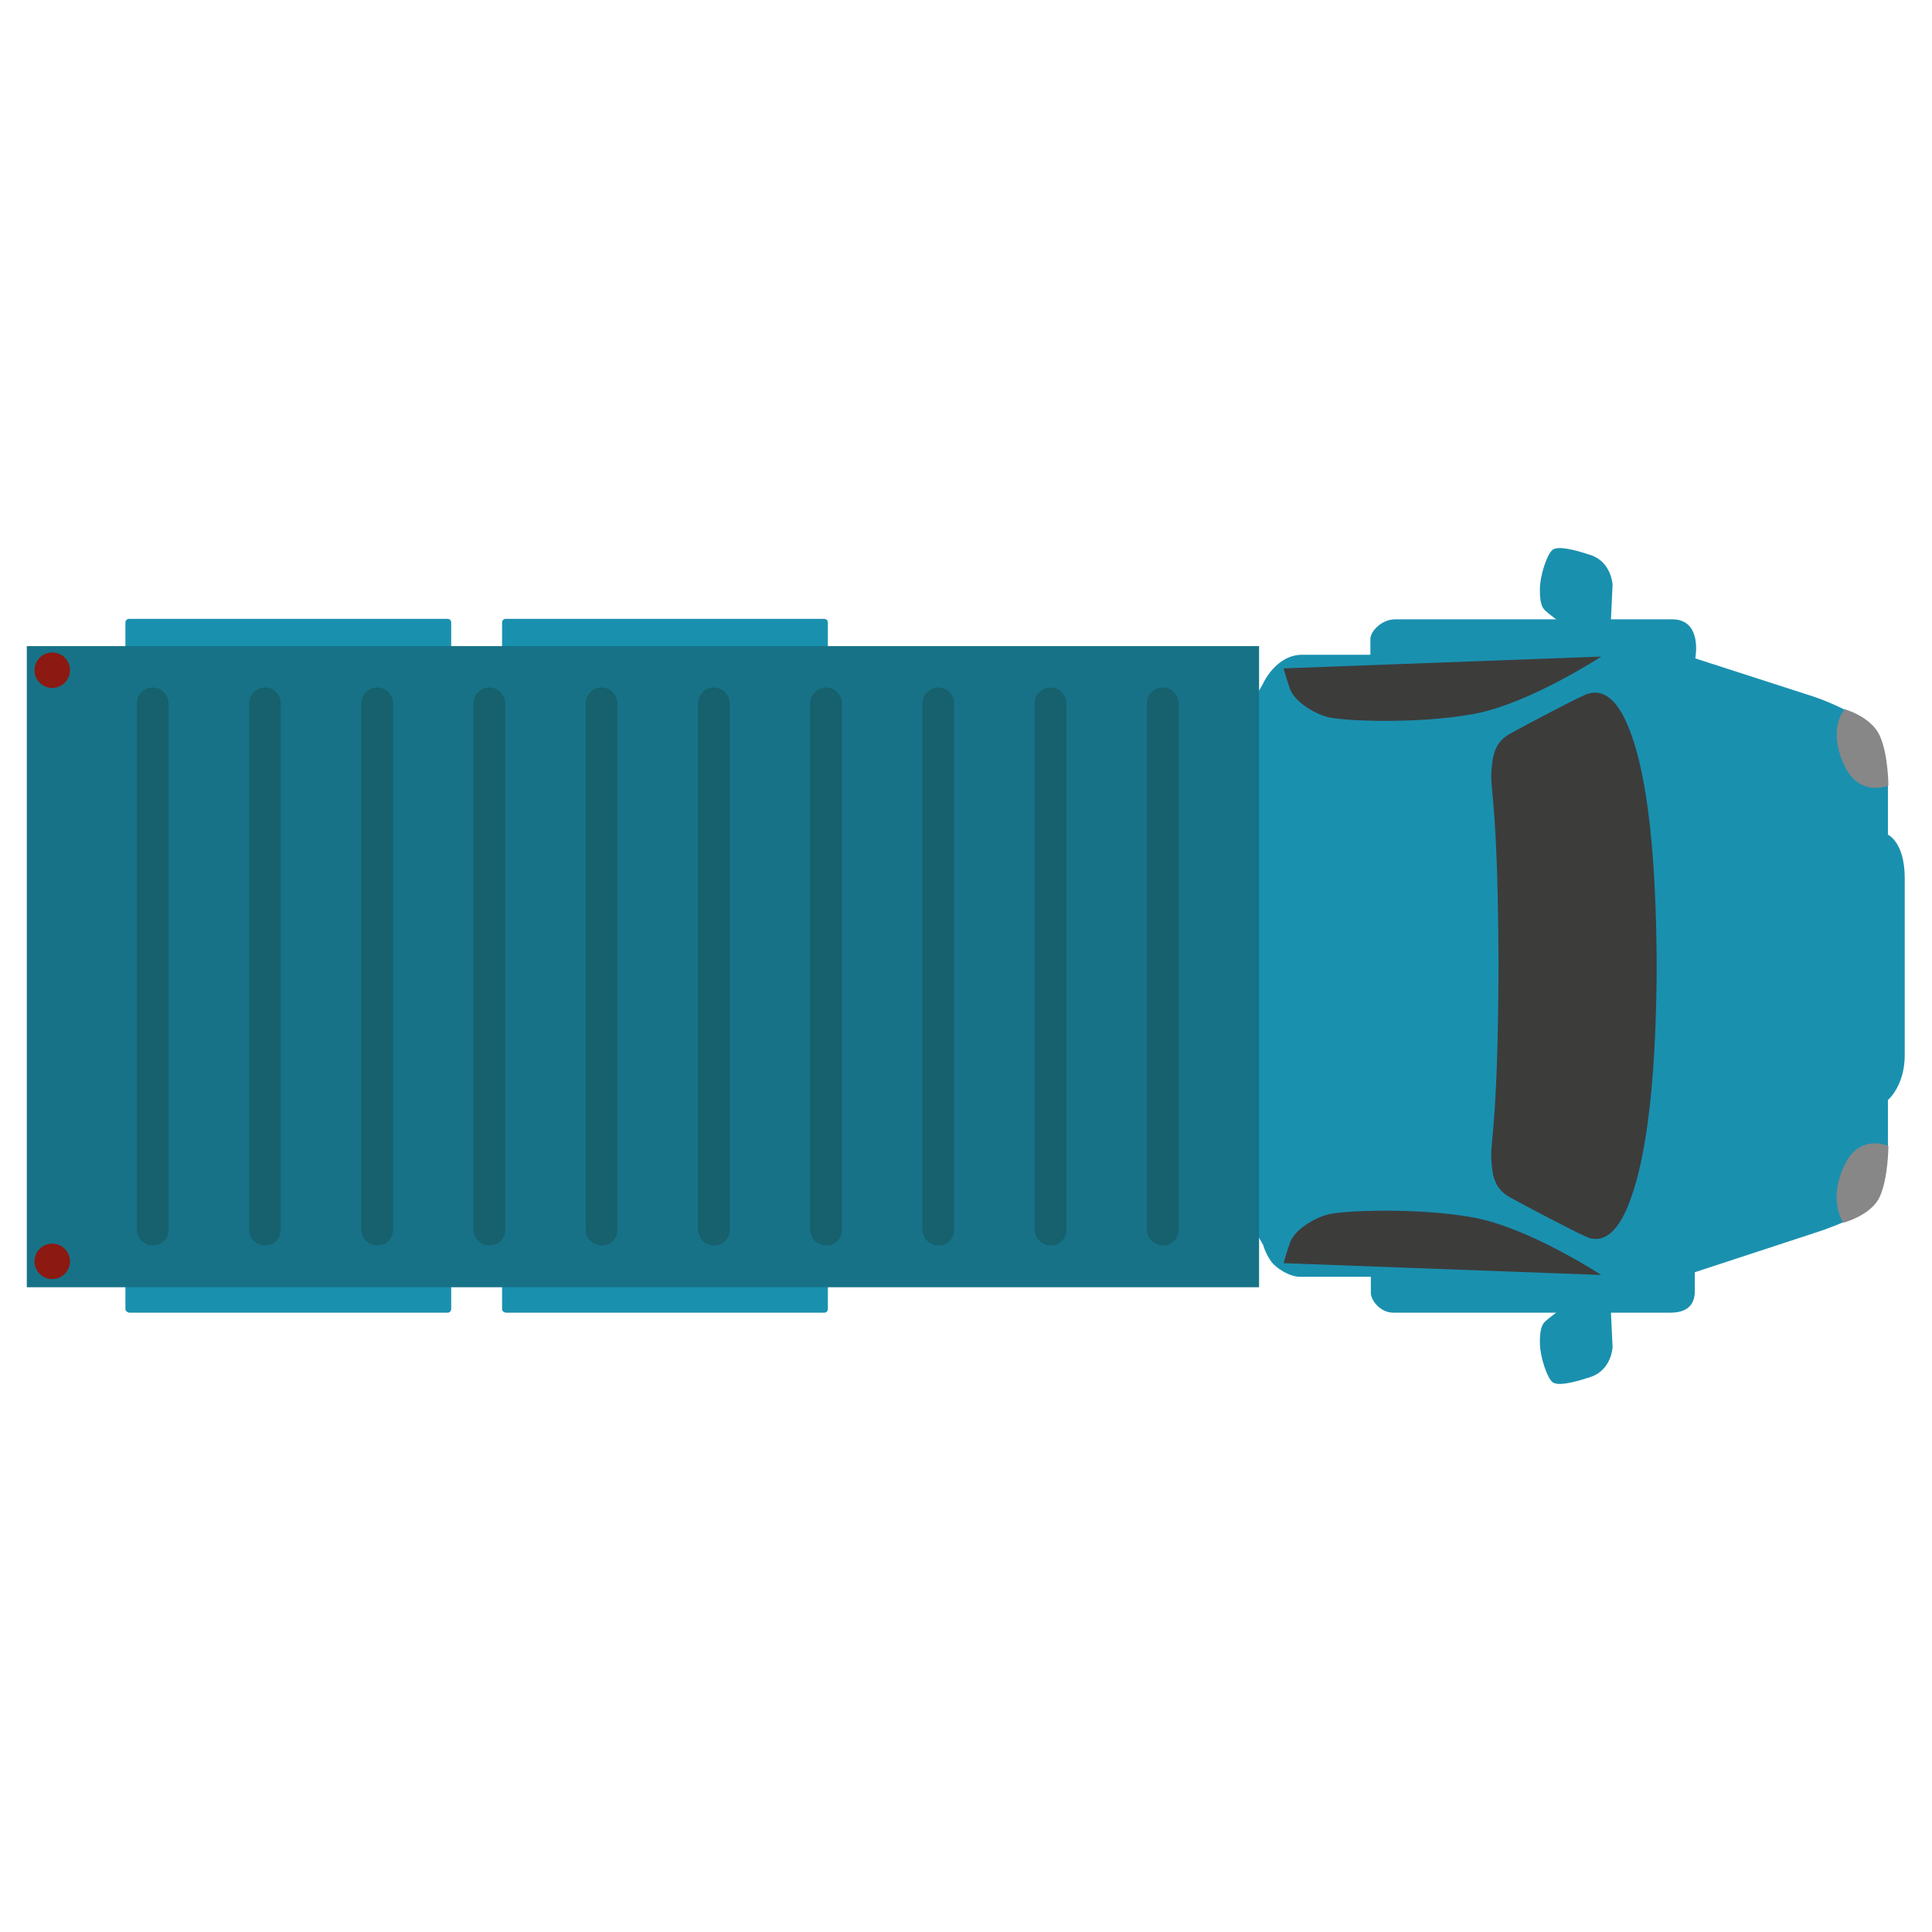 <?xml version="1.0" encoding="utf-8"?>
<!-- Generator: Adobe Illustrator 19.0.0, SVG Export Plug-In . SVG Version: 6.00 Build 0)  -->
<svg version="1.1" id="Capa_1" xmlns="http://www.w3.org/2000/svg" xmlns:xlink="http://www.w3.org/1999/xlink" x="0px" y="0px"
	 viewBox="0 0 425.2 425.2" style="enable-background:new 0 0 425.2 425.2;" xml:space="preserve">
<style type="text/css">
	.st0{fill:#1A90AF;}
	.st1{fill:#878787;}
	.st2{fill:#3C3C3B;}
	.st3{fill:#177287;}
	.st4{fill:#8C1912;}
	.st5{fill:#16616D;}
</style>
<g id="XMLID_3262_">
	<path id="XMLID_3287_" class="st0" d="M373.1,144.9c0,0,17,5.5,26,8.4c3.9,1.3,7.5,3.2,7.5,3.2s-3.6,3.3-1,10.1
		c3.5,8.9,9.9,5.5,9.9,5.5v11.6c0,0,3.7,1.6,3.7,9.6c0,8,0,32.1,0,38.9c0,6.8-3.7,9.9-3.7,9.9v11.1c0,0-3.9-1.9-6.6,0.8
		c-2.6,2.8-4.7,6.3-4.3,10.5c0.4,4.2,1.3,4.4,1.3,4.4s-3.2,1.4-6.7,2.5c-12.5,4.1-26.2,8.6-26.2,8.6s0,1.6,0,4.1s-1.1,4.8-5.4,4.8
		c-4.3,0-12.9,0-12.9,0s-44.9,0-48,0c-3.1,0-5-2.9-5-4.3c0-1.4,0-3.6,0-3.6s-13.4,0-15.6,0c-2.2,0-5.3-1.8-6.5-3.6
		c-1.2-1.8-1.6-3.4-1.6-3.4l-4.4-7.6V158.2l4.4-7.8c0,0,2.8-6.3,8.6-6.3c5.9,0,15,0,15,0s0-1.9,0-3.5c0-1.6,2.4-4.3,5.5-4.3
		c3.1,0,57.4,0,60.9,0C374.8,136.3,373.1,144.9,373.1,144.9z"/>
	<path id="XMLID_3286_" class="st1" d="M406,156.1c0,0,5.8,1.6,7.7,5.8c1.9,4.2,1.9,11,1.9,11s-6.6,2.8-9.9-4.9
		C402.2,160,406,156.1,406,156.1z"/>
	<path id="XMLID_3285_" class="st1" d="M405.7,269.1c0,0,6.1-1.6,8-5.7c1.9-4.2,1.9-11.2,1.9-11.2s-6.3-2.9-9.7,4.3
		C402.2,264.4,405.7,269.1,405.7,269.1z"/>
	<path id="XMLID_3284_" class="st2" d="M358,266.1c2.7-6.3,6.3-19.3,6.6-51.3h0c0-0.7,0-1.5,0-2.2c0-0.7,0-1.4,0-2.2l0,0
		c-0.3-32-3.8-45-6.6-51.3c-2.9-6.6-6.3-7.4-9.1-6.2c-2.8,1.2-13,6.6-16.6,8.6c-3.6,2-3.8,5.1-4.1,8.7c-0.2,3.5,1.5,8.1,1.6,42.3
		c-0.1,34.2-1.8,38.8-1.6,42.3c0.2,3.6,0.5,6.7,4.1,8.7c3.6,2,13.9,7.4,16.6,8.6C351.7,273.5,355.1,272.7,358,266.1z"/>
	<path id="XMLID_3283_" class="st2" d="M352.4,144.5c0,0-15.7,10.3-27.9,12.6c-12.2,2.3-29.2,1.6-32.3,0.7c-3.1-0.8-7.3-3.4-8.3-6.2
		c-1-2.9-1.4-4.5-1.4-4.5L352.4,144.5z"/>
	<path id="XMLID_3282_" class="st2" d="M352.4,280.6c0,0-15.7-10.3-27.9-12.6c-12.2-2.3-29.2-1.6-32.3-0.7c-3.1,0.8-7.3,3.4-8.3,6.2
		c-1,2.9-1.4,4.5-1.4,4.5L352.4,280.6z"/>
	<path id="XMLID_3281_" class="st0" d="M27.6,157.9V137c0-0.4,0.3-0.8,0.8-0.8h70.1c0.4,0,0.8,0.3,0.8,0.8v20.8
		c0,0.4-0.3,0.8-0.8,0.8H28.4C28,158.6,27.6,158.3,27.6,157.9z"/>
	<path id="XMLID_3280_" class="st0" d="M27.6,288.1v-20.8c0-0.4,0.3-0.8,0.8-0.8h70.1c0.4,0,0.8,0.3,0.8,0.8v20.8
		c0,0.4-0.3,0.8-0.8,0.8H28.4C28,288.8,27.6,288.5,27.6,288.1z"/>
	<path id="XMLID_3279_" class="st0" d="M110.5,157.9V137c0-0.4,0.3-0.8,0.8-0.8h70.1c0.4,0,0.8,0.3,0.8,0.8v20.8
		c0,0.4-0.3,0.8-0.8,0.8h-70.1C110.8,158.6,110.5,158.3,110.5,157.9z"/>
	<path id="XMLID_3278_" class="st0" d="M110.5,288.1v-20.8c0-0.4,0.3-0.8,0.8-0.8h70.1c0.4,0,0.8,0.3,0.8,0.8v20.8
		c0,0.4-0.3,0.8-0.8,0.8h-70.1C110.8,288.8,110.5,288.5,110.5,288.1z"/>
	<path id="XMLID_3277_" class="st0" d="M354.3,141.6l0.6-12.9c0,0-0.2-4.9-4.7-6.5c-4.5-1.5-7.4-2-8.5-1.2c-1.1,0.8-2.8,5.4-2.8,8.9
		c0,3.5,0.8,4.1,1.3,4.6c0.5,0.5,4,3.1,4,3.1L354.3,141.6z"/>
	<path id="XMLID_3276_" class="st0" d="M354.3,283.6l0.6,12.9c0,0-0.2,4.9-4.7,6.5c-4.5,1.5-7.4,2-8.5,1.2c-1.1-0.8-2.8-5.4-2.8-8.9
		c0-3.5,0.8-4.1,1.3-4.6c0.5-0.5,4-3.1,4-3.1L354.3,283.6z"/>
	<rect id="XMLID_3275_" x="5.9" y="142.2" class="st3" width="271.2" height="141.1"/>
	<circle id="XMLID_3274_" class="st4" cx="11.5" cy="147.5" r="3.9"/>
	<circle id="XMLID_3273_" class="st4" cx="11.5" cy="277.6" r="3.9"/>
	<path id="XMLID_3272_" class="st5" d="M259.4,270.7V154.8c0-1.9-1.6-3.5-3.5-3.5l0,0c-1.9,0-3.5,1.6-3.5,3.5v115.8
		c0,1.9,1.6,3.5,3.5,3.5l0,0C257.8,274.2,259.4,272.6,259.4,270.7z"/>
	<path id="XMLID_3271_" class="st5" d="M234.7,270.7V154.8c0-1.9-1.6-3.5-3.5-3.5l0,0c-1.9,0-3.5,1.6-3.5,3.5v115.8
		c0,1.9,1.6,3.5,3.5,3.5l0,0C233.1,274.2,234.7,272.6,234.7,270.7z"/>
	<path id="XMLID_3270_" class="st5" d="M210,270.7V154.8c0-1.9-1.6-3.5-3.5-3.5l0,0c-1.9,0-3.5,1.6-3.5,3.5v115.8
		c0,1.9,1.6,3.5,3.5,3.5l0,0C208.4,274.2,210,272.6,210,270.7z"/>
	<path id="XMLID_3269_" class="st5" d="M185.3,270.7V154.8c0-1.9-1.6-3.5-3.5-3.5l0,0c-1.9,0-3.5,1.6-3.5,3.5v115.8
		c0,1.9,1.6,3.5,3.5,3.5l0,0C183.7,274.2,185.3,272.6,185.3,270.7z"/>
	<path id="XMLID_3268_" class="st5" d="M160.6,270.7V154.8c0-1.9-1.6-3.5-3.5-3.5l0,0c-1.9,0-3.5,1.6-3.5,3.5v115.8
		c0,1.9,1.6,3.5,3.5,3.5l0,0C159,274.2,160.6,272.6,160.6,270.7z"/>
	<path id="XMLID_3267_" class="st5" d="M135.9,270.7V154.8c0-1.9-1.6-3.5-3.5-3.5l0,0c-1.9,0-3.5,1.6-3.5,3.5v115.8
		c0,1.9,1.6,3.5,3.5,3.5l0,0C134.3,274.2,135.9,272.6,135.9,270.7z"/>
	<path id="XMLID_3266_" class="st5" d="M111.2,270.7V154.8c0-1.9-1.6-3.5-3.5-3.5l0,0c-1.9,0-3.5,1.6-3.5,3.5v115.8
		c0,1.9,1.6,3.5,3.5,3.5l0,0C109.6,274.2,111.2,272.6,111.2,270.7z"/>
	<path id="XMLID_3265_" class="st5" d="M86.5,270.7V154.8c0-1.9-1.6-3.5-3.5-3.5l0,0c-1.9,0-3.5,1.6-3.5,3.5v115.8
		c0,1.9,1.6,3.5,3.5,3.5l0,0C84.9,274.2,86.5,272.6,86.5,270.7z"/>
	<path id="XMLID_3264_" class="st5" d="M61.8,270.7V154.8c0-1.9-1.6-3.5-3.5-3.5l0,0c-1.9,0-3.5,1.6-3.5,3.5v115.8
		c0,1.9,1.6,3.5,3.5,3.5l0,0C60.2,274.2,61.8,272.6,61.8,270.7z"/>
	<path id="XMLID_3263_" class="st5" d="M37.1,270.7V154.8c0-1.9-1.6-3.5-3.5-3.5l0,0c-1.9,0-3.5,1.6-3.5,3.5v115.8
		c0,1.9,1.6,3.5,3.5,3.5l0,0C35.5,274.2,37.1,272.6,37.1,270.7z"/>
</g>
</svg>
